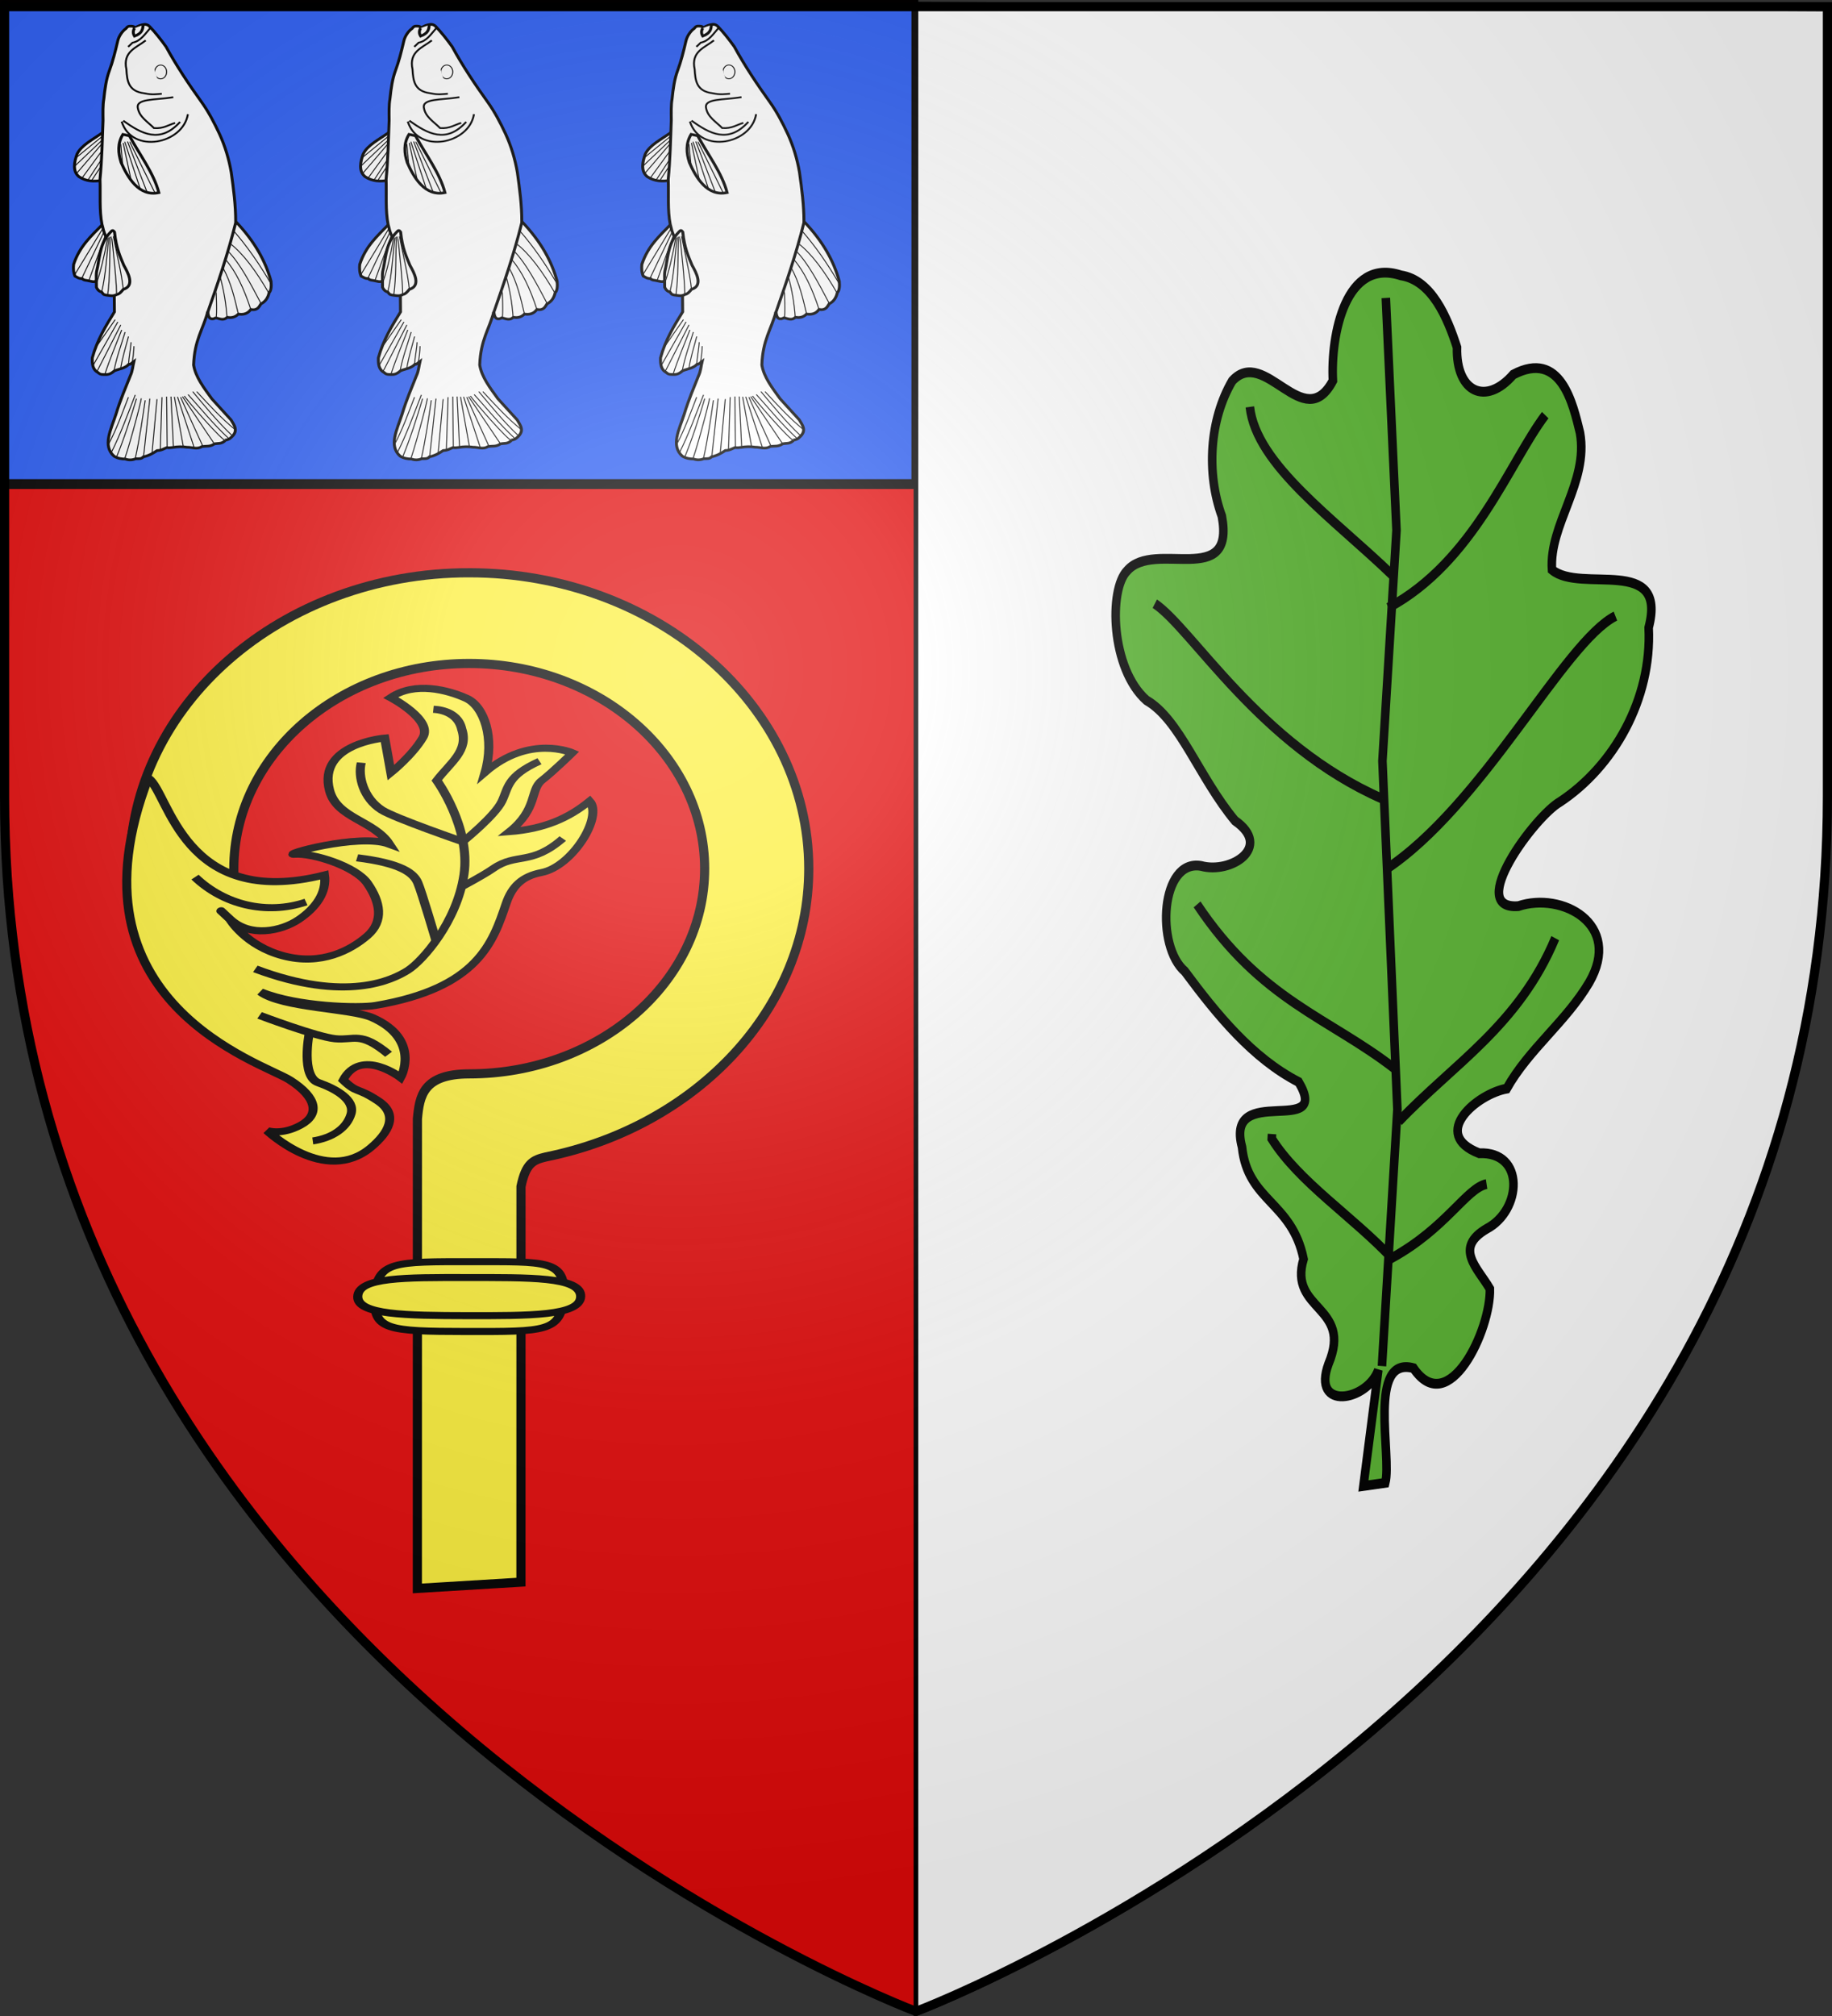 <?xml version="1.0" encoding="UTF-8" standalone="no"?>
<svg
   xmlns:dc="http://purl.org/dc/elements/1.1/"
   xmlns:cc="http://creativecommons.org/ns#"
   xmlns:rdf="http://www.w3.org/1999/02/22-rdf-syntax-ns#"
   xmlns:svg="http://www.w3.org/2000/svg"
   xmlns="http://www.w3.org/2000/svg"
   xmlns:xlink="http://www.w3.org/1999/xlink"
   xmlns:sodipodi="http://sodipodi.sourceforge.net/DTD/sodipodi-0.dtd"
   xmlns:inkscape="http://www.inkscape.org/namespaces/inkscape"
   height="660"
   width="600"
   version="1.0"
   id="svg2"
   sodipodi:version="0.32"
   inkscape:version="0.48.1 r9760"
   sodipodi:docname="Blason ville fr Vigoulet 31.svg"
   inkscape:export-filename="/Users/olivier/Desktop/Blason Rouge/Blason_Vide_3D.png"
   inkscape:export-xdpi="144"
   inkscape:export-ydpi="144"
   inkscape:output_extension="org.inkscape.output.svg.inkscape">
  <rect width="100%" height="100%" fill="#333333" stroke="none"/>
  <sodipodi:namedview
     inkscape:window-height="712"
     inkscape:window-width="1024"
     inkscape:pageshadow="2"
     inkscape:pageopacity="0.0"
     guidetolerance="10.0"
     gridtolerance="10.0"
     objecttolerance="10.0"
     borderopacity="1.0"
     bordercolor="#666666"
     pagecolor="#ffffff"
     id="base"
     showgrid="false"
     height="660px"
     inkscape:zoom="0.74802957"
     inkscape:cx="299.82567"
     inkscape:cy="330.20057"
     inkscape:window-x="145"
     inkscape:window-y="0"
     inkscape:current-layer="layer3"
     showguides="true"
     inkscape:guide-bbox="true"
     inkscape:window-maximized="0">
    <sodipodi:guide
       orientation="1,0"
       position="150,659.411"
       id="guide18395" />
  </sodipodi:namedview>
  <desc
     id="desc4">Flag of Canton of Valais (Wallis)</desc>
  <defs
     id="defs6">
    <linearGradient
       id="linearGradient2893">
      <stop
         style="stop-color:white;stop-opacity:0.314;"
         offset="0"
         id="stop2895" />
      <stop
         id="stop2897"
         offset="0.19"
         style="stop-color:white;stop-opacity:0.251;" />
      <stop
         style="stop-color:#6b6b6b;stop-opacity:0.125;"
         offset="0.6"
         id="stop2901" />
      <stop
         style="stop-color:black;stop-opacity:0.125;"
         offset="1"
         id="stop2899" />
    </linearGradient>
    <radialGradient
       inkscape:collect="always"
       xlink:href="#linearGradient2893"
       id="radialGradient3163"
       gradientUnits="userSpaceOnUse"
       gradientTransform="matrix(1.353,0,0,1.349,-77.629,-85.747)"
       cx="221.445"
       cy="226.331"
       fx="221.445"
       fy="226.331"
       r="300" />
  </defs>
  <g
     inkscape:groupmode="layer"
     id="layer3"
     inkscape:label="Fond écu"
     style="display:inline">
    <path
       id="path2855"
       style="fill:#e20909;fill-opacity:1;fill-rule:evenodd;stroke:#000000;stroke-width:1.5;stroke-linecap:butt;stroke-linejoin:miter;stroke-opacity:1;stroke-miterlimit:4;stroke-dasharray:none"
       d="M 300,658.5 C 300,383.106 300,330.702 300,0.589 L 1.5,2.176 L 1.5,260.728 C 1.5,546.18 300,658.5 300,658.5 z"
       sodipodi:nodetypes="ccccc" />
    <g
       transform="matrix(1.455,0,0,1.378,-185.073,-415.312)"
       id="g3371"
       inkscape:label="Calque 1" />
    <path
       id="path4935"
       style="fill:#ffffff;fill-opacity:1;fill-rule:evenodd;stroke:#000000;stroke-width:1.5;stroke-linecap:butt;stroke-linejoin:miter;stroke-miterlimit:4;stroke-dasharray:none;stroke-opacity:1;display:inline"
       d="M 300,659.25 C 300,383.856 300,331.452 300,1.339 L 598.5,2.926 L 598.5,261.478 C 598.5,546.93 300,659.25 300,659.25 z"
       sodipodi:nodetypes="ccccc" />
    <g
       id="layer1-7"
       inkscape:label="Calque 1"
       transform="matrix(0.5,0,0,1.073,0.002,-421.876)"
       style="fill:#2b5df2">
      <path
         id="rect2383"
         d="m 1.496,393.858 597.008,0 0,147.008 -597.008,0 0,-147.008 z"
         style="fill:#2b5df2;fill-opacity:1;fill-rule:nonzero;stroke:#020000;stroke-width:3;stroke-linecap:butt;stroke-miterlimit:4;stroke-opacity:1;stroke-dasharray:none"
         inkscape:connector-curvature="0" />
    </g>
    <g
       transform="matrix(1.757,0,0,2.007,-413.251,-735.432)"
       style="fill:#5ab532;display:inline"
       inkscape:label="Meubles"
       id="layer5">
      <path
         transform="translate(221.413,-9.886)"
         sodipodi:end="6.2831853"
         sodipodi:start="1.357941"
         sodipodi:ry="4.7872343"
         sodipodi:rx="0"
         sodipodi:cy="276.70212"
         sodipodi:cx="-95.744682"
         id="path13306"
         style="opacity:0.615;fill:#5ab532;fill-opacity:0.991;fill-rule:evenodd;stroke:#000000;stroke-width:2.5;stroke-linecap:round;stroke-linejoin:round;stroke-miterlimit:4;stroke-opacity:1;stroke-dasharray:none;stroke-dashoffset:0"
         sodipodi:type="arc" />
      <g
         transform="matrix(0.841,0.05,-0.05,0.841,-110.937,256.272)"
         id="g6540"
         style="fill:#5ab532">
        <path
           style="fill:#5ab532;fill-opacity:1;fill-rule:evenodd;stroke:#000000;stroke-width:1.896;stroke-linecap:butt;stroke-linejoin:miter;stroke-miterlimit:4;stroke-opacity:1;stroke-dasharray:none"
           d="m 730.46,140.971 c -12.439,-2.795 -14.853,12.412 -13.806,21.256 -5.795,11.033 -15.447,-5.96 -22.235,1.36 -4.576,7.796 -4.69,18.17 -0.729,26.288 3.827,13.902 -14.631,5.336 -20.279,11.766 -3.882,3.794 -2.551,19.147 5.746,24.806 7.578,3.268 12.455,14.158 20.932,22.106 8.695,4.618 -0.334,10.382 -6.966,9.182 -9.092,-0.855 -9.098,16.144 -2.394,20.585 7.653,8.011 15.911,15.875 26.423,19.9 7.983,10.482 -16.378,0.843 -11.768,13.297 1.891,10.446 11.647,9.913 14.885,20.846 -2.809,10.182 11.436,8.349 6.719,19.93 -3.335,9.393 9.049,6.707 11.065,0.525 l -1.962,22.625 4.801,-0.89 c 1.181,-5.244 -5.443,-24.365 4.905,-22.54 8.388,9.574 16.706,-8.525 15.962,-16.34 -2.963,-3.905 -8.458,-7.41 -1.358,-11.576 7.506,-4.028 7.639,-15.456 -2.559,-14.483 -11.229,-3.092 -1.056,-11.461 5.328,-12.847 4.455,-7.952 12.319,-13.69 17.008,-21.601 6.786,-11.726 -7.075,-17.223 -16.526,-13.826 -11.66,1.479 2.603,-17.569 7.993,-20.689 11.383,-7.516 19.181,-21.007 17.588,-34.844 3.381,-14.408 -15.315,-5.623 -22.013,-9.912 -1.215,-8.713 7.131,-17.367 4.607,-26.854 -1.873,-5.451 -5.148,-15.877 -15.408,-10.377 -5.703,6.497 -12.465,4.169 -12.734,-4.512 -2.47,-5.64 -6.336,-12.641 -13.223,-13.182 z"
           id="path3863"
           sodipodi:nodetypes="cccccccccccccccccccccccccccccc"
           inkscape:connector-curvature="0" />
        <path
           style="fill:#5ab532;stroke:#000000;stroke-width:1.896;stroke-linecap:butt;stroke-linejoin:miter;stroke-miterlimit:4;stroke-opacity:1;stroke-dasharray:none"
           d="m 738.817,352.026 0.457,-49.796 -7.31,-67.157 0.457,-44.771 -5.025,-44.771"
           id="path4752"
           inkscape:connector-curvature="0" />
        <path
           style="fill:none;stroke:#000000;stroke-width:1.896;stroke-linecap:butt;stroke-linejoin:miter;stroke-miterlimit:4;stroke-opacity:1;stroke-dasharray:none"
           d="m 759.832,315.478 c -4.371,1.021 -8.452,9.061 -20.101,15.533 -9.04,-7.469 -21.361,-13.464 -27.868,-21.472 l 0,0 0,-0.914"
           id="path5641"
           sodipodi:nodetypes="ccccc"
           inkscape:connector-curvature="0" />
        <path
           style="fill:#5ab532;stroke:#000000;stroke-width:1.896;stroke-linecap:butt;stroke-linejoin:miter;stroke-miterlimit:4;stroke-opacity:1;stroke-dasharray:none"
           d="m 739.731,304.514 c 11.373,-11.786 25.448,-20.195 32.436,-37.462"
           id="path5643"
           sodipodi:nodetypes="cc"
           inkscape:connector-curvature="0" />
        <path
           style="fill:#5ab532;stroke:#000000;stroke-width:1.896;stroke-linecap:butt;stroke-linejoin:miter;stroke-miterlimit:4;stroke-opacity:1;stroke-dasharray:none"
           d="m 738.361,294.463 c -15.228,-9.11 -30.457,-11.486 -45.685,-29.238"
           id="path5645"
           sodipodi:nodetypes="cc"
           inkscape:connector-curvature="0" />
        <path
           style="fill:#5ab532;stroke:#000000;stroke-width:1.896;stroke-linecap:butt;stroke-linejoin:miter;stroke-miterlimit:4;stroke-opacity:1;stroke-dasharray:none"
           d="m 733.792,256.088 c 20.962,-13.759 36.834,-46.312 47.969,-52.081"
           id="path5647"
           sodipodi:nodetypes="cc"
           inkscape:connector-curvature="0" />
        <path
           style="fill:#5ab532;stroke:#000000;stroke-width:1.896;stroke-linecap:butt;stroke-linejoin:miter;stroke-miterlimit:4;stroke-opacity:1;stroke-dasharray:none"
           d="m 732.422,242.383 c -27.793,-8.775 -44.004,-30.382 -52.538,-34.72"
           id="path5649"
           sodipodi:nodetypes="cc"
           inkscape:connector-curvature="0" />
        <path
           style="fill:#5ab532;stroke:#000000;stroke-width:1.896;stroke-linecap:butt;stroke-linejoin:miter;stroke-miterlimit:4;stroke-opacity:1;stroke-dasharray:none"
           d="m 731.508,205.378 c 18.331,-9.981 25.064,-29.614 32.436,-39.289"
           id="path5651"
           sodipodi:nodetypes="cc"
           inkscape:connector-curvature="0" />
        <path
           style="fill:#5ab532;stroke:#000000;stroke-width:1.896;stroke-linecap:butt;stroke-linejoin:miter;stroke-miterlimit:4;stroke-opacity:1;stroke-dasharray:none"
           d="M 731.965,198.982 C 718.646,188.999 700.656,179.484 698.615,168.373"
           id="path5653"
           sodipodi:nodetypes="cc"
           inkscape:connector-curvature="0" />
        <g
           id="g11227"
           transform="matrix(0.01,0.173,-0.215,0.013,514.025,98.95)"
           style="fill:#ffffff">
          <g
             style="fill:#ffffff;display:inline"
             inkscape:label="Fond écu"
             id="layer3-4">
            <g
               style="fill:#ffffff;fill-opacity:1;stroke:#000000;stroke-width:5.308;stroke-miterlimit:4;stroke-opacity:1;stroke-dasharray:none"
               transform="matrix(0.565,0,0,0.565,87.542,301.979)"
               id="g4996" />
            <g
               style="fill:#ffffff;fill-opacity:1;stroke:#000000;stroke-width:5.308;stroke-miterlimit:4;stroke-opacity:1;stroke-dasharray:none"
               transform="matrix(0.565,0,0,0.565,195.414,301.979)"
               id="g5002" />
          </g>
          <g
             style="fill:#ffffff;display:inline"
             inkscape:label="Meubles"
             id="layer4-8" />
          <g
             style="fill:#ffffff;display:inline"
             inkscape:label="Reflet final"
             id="layer2-5">
            <g
               id="g9214"
               style="fill:#ffffff">
              <path
                 style="fill:#ffffff;fill-rule:evenodd;stroke:#000000;stroke-width:3;stroke-linecap:butt;stroke-linejoin:miter;stroke-miterlimit:4;stroke-opacity:1;stroke-dasharray:none"
                 d="m 156.383,342.128 c 7.514,9.554 13.769,21.568 23.898,26.011 8.12,2.67 18.969,5.032 25.251,-2.075 5.518,-7.766 5.488,-15.532 4.149,-23.298"
                 id="path8591"
                 sodipodi:nodetypes="cccc"
                 inkscape:connector-curvature="0" />
              <path
                 style="fill:#ffffff;fill-rule:evenodd;stroke:#000000;stroke-width:3;stroke-linecap:butt;stroke-linejoin:miter;stroke-miterlimit:4;stroke-opacity:1;stroke-dasharray:none"
                 d="m 259.309,342.287 c 12.525,11.075 23.617,23.02 44.202,29.202 4.362,0.395 8.723,0.263 13.085,-1.436 1.162,-2.211 2.927,-3.94 2.701,-7.262 2.423,-2.038 1.76,-4.59 2.565,-6.897 0.613,-3.29 1.586,-4.668 0.479,-7.384 l -44.064,-17.882"
                 id="path8501"
                 sodipodi:nodetypes="ccccccc"
                 inkscape:connector-curvature="0" />
              <path
                 style="fill:#ffffff;fill-rule:evenodd;stroke:#000000;stroke-width:3;stroke-linecap:butt;stroke-linejoin:miter;stroke-miterlimit:4;stroke-opacity:1;stroke-dasharray:none"
                 d="m 37.01,294.411 c 7.823,-6.826 15.647,-12.472 23.47,-17.602 21.496,-10.797 42.312,-23.645 61.55,-36.356 11.264,-7.442 23.493,-13.284 35.948,-18.644 13.726,-5.8 28.276,-9.798 43.085,-12.127 18.187,-2.348 36.367,-4.601 54.734,-4.628 22.287,-19.591 44.574,-30.823 66.862,-36.383 6.019,-0.527 10.518,-0.042 12.71,1.982 6.155,1.251 10.177,4.161 12.503,8.391 3.595,2.064 7.573,3.776 6.223,10.372 5.153,3.516 5.876,7.981 5.106,12.766 4.053,3.83 4.249,7.66 3.67,11.489 3.84,3.883 1.447,7.766 0.479,11.649 2.489,4.272 1.578,7.798 -6.862,8.298 19.89,4.794 31.221,13.583 59.517,14.454 13.464,-1.974 25.596,-10.609 37.824,-18.763 l 23.617,-19.787 c 6.128,-3.309 12.11,-7.923 19.468,-0.16 1.949,1.68 2.781,3.64 3.032,5.745 4.849,3.883 3.254,7.766 4.309,11.649 3.333,4.202 2.201,8.404 2.872,12.606 3.606,5.16 0.629,10.319 0.798,15.479 -0.861,4.787 -0.68,9.574 0.16,14.362 0.216,2.074 0.735,4.149 0.16,6.223 1.252,3.172 3.244,5.356 3.351,10.053 3.246,4.372 5.894,8.983 7.021,14.202 2.467,1.718 2.048,4.88 2.074,7.819 1.596,3.511 1.702,7.021 0.319,10.532 -0.006,3.883 -0.647,7.766 -3.191,11.649 -11.647,12.141 -29.706,3.212 -46.578,-1.815 -17.7,-4.927 -29.427,-9.854 -43.262,-14.781 -5.372,-2.311 -10.745,-2.495 -16.117,-3.67 1.309,1.702 3.797,3.404 3.191,5.106 4.831,4.266 5.167,9.816 7.34,14.84 2.51,2.816 4.424,5.213 4.185,9.432 -0.138,2.44 0.512,4.947 -2.27,7.483 -3.338,5.714 -9.751,6.048 -16.436,5.904 -20.107,-5.072 -35.69,-13.845 -51.223,-22.66 l -18.191,0.16 -65.426,8.298 c -6.867,3.308 -8.302,2.775 -14.362,4.468 -15.633,2.829 -33.341,1.509 -50.106,2.074 -22.031,-1.925 -43.833,-2.312 -65.904,-3.032 -8.504,0.088 -17.229,0.342 -24.096,-0.798 -11.352,-1.092 -21.921,-2.361 -31.652,-5.678 -9.891,-3.371 -21.522,-6.081 -33.135,-8.524 -5.175,-1.1 -10.817,-4.574 -13.68,-8.348 -2.506,-1.684 -2.878,-2.677 -2.751,-5.507 0.118,-1.909 0.467,-3.549 2.229,-3.539 -2.578,-3.298 -3.691,-6.596 -4.149,-9.894 -0.256,-1.859 0.581,-3.353 1.585,-4.791 z"
                 id="path8485"
                 sodipodi:nodetypes="ccscccccccccccccccccccccccccccccccscccccccccscccccc"
                 inkscape:connector-curvature="0" />
              <path
                 sodipodi:type="arc"
                 style="fill:#ffffff;stroke:#000000;stroke-width:0.55;stroke-miterlimit:4;stroke-dasharray:none"
                 id="path8487"
                 sodipodi:cx="23.218084"
                 sodipodi:cy="279.65427"
                 sodipodi:rx="4.388298"
                 sodipodi:ry="3.2712767"
                 d="m 27.606,279.654 c 0,1.807 -1.965,3.271 -4.388,3.271 -2.424,0 -4.388,-1.465 -4.388,-3.271 0,-1.807 1.965,-3.271 4.388,-3.271 2.424,0 4.388,1.465 4.388,3.271 z"
                 transform="matrix(1.761,0,0,1.878,47.67,-242.829)" />
              <path
                 style="fill:#ffffff;stroke:#000000;stroke-width:3;stroke-linecap:butt;stroke-linejoin:miter;stroke-miterlimit:4;stroke-opacity:1;stroke-dasharray:none"
                 d="m 36.064,300.479 c 4.75,0.219 9.369,1.029 12.447,8.777 -2.979,1.702 -5.957,1.702 -8.936,0"
                 id="path8491"
                 sodipodi:nodetypes="ccc"
                 inkscape:connector-curvature="0" />
              <path
                 style="fill:#ffffff;stroke:#000000;stroke-width:2;stroke-linecap:butt;stroke-linejoin:miter;stroke-miterlimit:4;stroke-opacity:1;stroke-dasharray:none"
                 d="m 39.096,292.819 c 6.655,5.457 14.886,9.863 16.755,18.511 l 4.628,4.468"
                 id="path8493"
                 sodipodi:nodetypes="ccc"
                 inkscape:connector-curvature="0" />
              <path
                 style="fill:#ffffff;stroke:#000000;stroke-width:2;stroke-linecap:butt;stroke-linejoin:miter;stroke-miterlimit:4;stroke-opacity:1;stroke-dasharray:none"
                 d="m 53.298,297.766 c 8.247,9.486 12.232,23.804 32.394,19.787 12.255,-0.725 24.375,-1.663 26.649,-18.191 2.089,-8.566 0.929,-12.799 0.638,-18.191"
                 id="path8495"
                 sodipodi:nodetypes="cccc"
                 inkscape:connector-curvature="0" />
              <path
                 style="fill:#ffffff;stroke:#000000;stroke-width:2;stroke-linecap:butt;stroke-linejoin:miter;stroke-miterlimit:4;stroke-opacity:1;stroke-dasharray:none"
                 d="m 135.798,254.362 c 33.301,4.733 44.968,57.209 8.138,67.979"
                 id="path8497"
                 sodipodi:nodetypes="cc"
                 inkscape:connector-curvature="0" />
              <path
                 style="fill:#ffffff;stroke:#000000;stroke-width:3;stroke-linecap:butt;stroke-linejoin:miter;stroke-miterlimit:4;stroke-opacity:1;stroke-dasharray:none"
                 d="m 159.894,314.362 c 21.104,-10.568 41.65,-25.045 63.511,-30.319 4.878,20.602 -17.511,32.302 -33.67,38.777 -10.764,3.192 -21.488,3.866 -31.436,-1.755 l 1.596,-6.702 z"
                 id="path8499"
                 sodipodi:nodetypes="ccccc"
                 inkscape:connector-curvature="0" />
              <path
                 style="fill:#ffffff;stroke:#000000;stroke-width:1px;stroke-linecap:butt;stroke-linejoin:miter;stroke-opacity:1"
                 d="m 379.149,318.511 c 14.461,3.962 28.308,8.784 43.723,11.41"
                 id="path8505"
                 sodipodi:nodetypes="cc"
                 inkscape:connector-curvature="0" />
              <path
                 style="fill:#ffffff;stroke:#000000;stroke-width:1px;stroke-linecap:butt;stroke-linejoin:miter;stroke-opacity:1"
                 d="m 376.755,322.021 c 16.531,5.863 32.573,12.215 49.867,17.314"
                 id="path8507"
                 sodipodi:nodetypes="cc"
                 inkscape:connector-curvature="0" />
              <path
                 style="fill:#ffffff;stroke:#000000;stroke-width:1px;stroke-linecap:butt;stroke-linejoin:miter;stroke-opacity:1"
                 d="m 371.17,322.979 52.261,24.495"
                 id="path8509"
                 sodipodi:nodetypes="cc"
                 inkscape:connector-curvature="0" />
              <path
                 style="fill:#ffffff;stroke:#000000;stroke-width:1px;stroke-linecap:butt;stroke-linejoin:miter;stroke-opacity:1"
                 d="m 367.819,326.011 49.069,25.612"
                 id="path8511"
                 sodipodi:nodetypes="cc"
                 inkscape:connector-curvature="0" />
              <path
                 style="fill:#ffffff;stroke:#000000;stroke-width:1px;stroke-linecap:butt;stroke-linejoin:miter;stroke-opacity:1"
                 d="m 384.096,315 c 11.853,2.942 23.331,6.196 36.383,8.138"
                 id="path8513"
                 sodipodi:nodetypes="cc"
                 inkscape:connector-curvature="0" />
              <path
                 style="fill:#ffffff;stroke:#000000;stroke-width:1px;stroke-linecap:butt;stroke-linejoin:miter;stroke-opacity:1"
                 d="m 390.479,312.447 c 7.66,0.276 16.915,2.306 24.574,2.394"
                 id="path8515"
                 sodipodi:nodetypes="cc"
                 inkscape:connector-curvature="0" />
              <path
                 style="fill:#ffffff;stroke:#000000;stroke-width:1px;stroke-linecap:butt;stroke-linejoin:miter;stroke-opacity:1"
                 d="m 394.947,309.415 c 5.509,0.108 13.762,0.856 18.511,1.915"
                 id="path8517"
                 sodipodi:nodetypes="cc"
                 inkscape:connector-curvature="0" />
              <path
                 style="fill:#ffffff;stroke:#000000;stroke-width:1px;stroke-linecap:butt;stroke-linejoin:miter;stroke-opacity:1"
                 d="m 365.266,328.723 31.117,19.867"
                 id="path8519"
                 sodipodi:nodetypes="cc"
                 inkscape:connector-curvature="0" />
              <path
                 style="fill:#ffffff;stroke:#000000;stroke-width:1px;stroke-linecap:butt;stroke-linejoin:miter;stroke-opacity:1"
                 d="m 262.901,341.291 52.071,29.054"
                 id="path8521"
                 sodipodi:nodetypes="cc"
                 inkscape:connector-curvature="0" />
              <path
                 style="fill:#ffffff;stroke:#000000;stroke-width:1px;stroke-linecap:butt;stroke-linejoin:miter;stroke-opacity:1"
                 d="m 267.089,340.297 52.239,22.922"
                 id="path8523"
                 sodipodi:nodetypes="cc"
                 inkscape:connector-curvature="0" />
              <path
                 style="fill:#ffffff;stroke:#000000;stroke-width:1px;stroke-linecap:butt;stroke-linejoin:miter;stroke-opacity:1"
                 d="m 270.608,338.917 51.067,16.934"
                 id="path8525"
                 sodipodi:nodetypes="cc"
                 inkscape:connector-curvature="0" />
              <path
                 style="fill:#ffffff;stroke:#000000;stroke-width:1px;stroke-linecap:butt;stroke-linejoin:miter;stroke-opacity:1"
                 d="m 451.915,261.383 c 1.277,-0.319 55.045,-22.959 55.045,-22.959"
                 id="path8527"
                 sodipodi:nodetypes="cc"
                 inkscape:connector-curvature="0" />
              <path
                 style="fill:#ffffff;stroke:#000000;stroke-width:1px;stroke-linecap:butt;stroke-linejoin:miter;stroke-opacity:1"
                 d="m 450.638,257.553 c 2.293,-0.769 52.846,-40.758 49.468,-42.447"
                 id="path8529"
                 sodipodi:nodetypes="cc"
                 inkscape:connector-curvature="0" />
              <path
                 style="fill:#ffffff;stroke:#000000;stroke-width:1px;stroke-linecap:butt;stroke-linejoin:miter;stroke-opacity:1"
                 d="m 451.277,259.468 52.998,-32.892"
                 id="path8531"
                 sodipodi:nodetypes="cc"
                 inkscape:connector-curvature="0" />
              <path
                 style="fill:#ffffff;stroke:#000000;stroke-width:1px;stroke-linecap:butt;stroke-linejoin:miter;stroke-opacity:1"
                 d="m 445.851,248.936 c 16.569,-12.817 33.187,-25.151 49.468,-40.851"
                 id="path8533"
                 sodipodi:nodetypes="cc"
                 inkscape:connector-curvature="0" />
              <path
                 style="fill:#ffffff;stroke:#000000;stroke-width:1px;stroke-linecap:butt;stroke-linejoin:miter;stroke-opacity:1"
                 d="m 449.043,253.723 c 16.42,-13.765 32.246,-25.154 49.468,-42.128"
                 id="path8535"
                 sodipodi:nodetypes="cc"
                 inkscape:connector-curvature="0" />
              <path
                 style="fill:#ffffff;stroke:#000000;stroke-width:1px;stroke-linecap:butt;stroke-linejoin:miter;stroke-opacity:1"
                 d="m 445.851,244.787 c 14.579,-12.48 29.293,-24.655 42.711,-39.745"
                 id="path8537"
                 sodipodi:nodetypes="cc"
                 inkscape:connector-curvature="0" />
              <path
                 style="fill:#ffffff;stroke:#000000;stroke-width:1px;stroke-linecap:butt;stroke-linejoin:miter;stroke-opacity:1"
                 d="m 451.596,264.574 56.863,-17.234"
                 id="path8539"
                 sodipodi:nodetypes="cc"
                 inkscape:connector-curvature="0" />
              <path
                 style="fill:#ffffff;stroke:#000000;stroke-width:1px;stroke-linecap:butt;stroke-linejoin:miter;stroke-opacity:1"
                 d="m 451.596,267.766 55.851,-9.255"
                 id="path8541"
                 inkscape:connector-curvature="0" />
              <path
                 style="fill:#ffffff;stroke:#000000;stroke-width:1px;stroke-linecap:butt;stroke-linejoin:miter;stroke-opacity:1"
                 d="m 451.277,271.277 56.17,-2.553"
                 id="path8543"
                 inkscape:connector-curvature="0" />
              <path
                 style="fill:#ffffff;stroke:#000000;stroke-width:1px;stroke-linecap:butt;stroke-linejoin:miter;stroke-opacity:1"
                 d="m 451.277,275.745 57.128,-0.638"
                 id="path8545"
                 inkscape:connector-curvature="0" />
              <path
                 style="fill:#ffffff;stroke:#000000;stroke-width:1px;stroke-linecap:butt;stroke-linejoin:miter;stroke-opacity:1"
                 d="m 451.915,280.532 59.004,1.689"
                 id="path8547"
                 sodipodi:nodetypes="cc"
                 inkscape:connector-curvature="0" />
              <path
                 style="fill:#ffffff;stroke:#000000;stroke-width:1px;stroke-linecap:butt;stroke-linejoin:miter;stroke-opacity:1"
                 d="m 454.149,285.638 60.809,5.052"
                 id="path8549"
                 sodipodi:nodetypes="cc"
                 inkscape:connector-curvature="0" />
              <path
                 style="fill:#ffffff;stroke:#000000;stroke-width:1px;stroke-linecap:butt;stroke-linejoin:miter;stroke-opacity:1"
                 d="m 453.511,292.979 64.807,6.367"
                 id="path8551"
                 sodipodi:nodetypes="cc"
                 inkscape:connector-curvature="0" />
              <path
                 style="fill:#ffffff;stroke:#000000;stroke-width:1px;stroke-linecap:butt;stroke-linejoin:miter;stroke-opacity:1"
                 d="m 455.426,297.766 c 21.746,2.89 43.492,5.798 65.239,10.158"
                 id="path8553"
                 sodipodi:nodetypes="cc"
                 inkscape:connector-curvature="0" />
              <path
                 style="fill:#ffffff;stroke:#000000;stroke-width:1px;stroke-linecap:butt;stroke-linejoin:miter;stroke-opacity:1"
                 d="m 453.191,301.915 c 1.709,-0.795 68.162,15.948 67.979,17.234"
                 id="path8555"
                 sodipodi:nodetypes="cc"
                 inkscape:connector-curvature="0" />
              <path
                 style="fill:#ffffff;stroke:#000000;stroke-width:1px;stroke-linecap:butt;stroke-linejoin:miter;stroke-opacity:1"
                 d="m 453.511,306.702 c 22.241,6.123 43.65,12.315 65.593,20.519"
                 id="path8557"
                 sodipodi:nodetypes="cc"
                 inkscape:connector-curvature="0" />
              <path
                 style="fill:#ffffff;stroke:#000000;stroke-width:1px;stroke-linecap:butt;stroke-linejoin:miter;stroke-opacity:1"
                 d="m 449.362,307.979 c 21.966,7.851 44.489,15.304 64.468,24.574"
                 id="path8559"
                 sodipodi:nodetypes="cc"
                 inkscape:connector-curvature="0" />
              <path
                 style="fill:#ffffff;stroke:#000000;stroke-width:1px;stroke-linecap:butt;stroke-linejoin:miter;stroke-opacity:1"
                 d="m 451.915,315 c 17.743,6.365 35.763,12.086 52.66,20.426"
                 id="path8561"
                 sodipodi:nodetypes="cc"
                 inkscape:connector-curvature="0" />
              <path
                 style="fill:#ffffff;stroke:#000000;stroke-width:3;stroke-linecap:butt;stroke-linejoin:miter;stroke-miterlimit:4;stroke-opacity:1;stroke-dasharray:none"
                 d="m 256.277,204.894 c 36.257,8.163 69.249,18.701 102.279,29.21"
                 id="path8563"
                 sodipodi:nodetypes="cc"
                 inkscape:connector-curvature="0" />
              <path
                 style="fill:#ffffff;stroke:#000000;stroke-width:1px;stroke-linecap:butt;stroke-linejoin:miter;stroke-opacity:1"
                 d="m 266.038,207.279 c 17.488,-14.095 37.477,-26.76 59.175,-38.449"
                 id="path8565"
                 sodipodi:nodetypes="cc"
                 inkscape:connector-curvature="0" />
              <path
                 style="fill:#ffffff;stroke:#000000;stroke-width:1px;stroke-linecap:butt;stroke-linejoin:miter;stroke-opacity:1"
                 d="M 280.213,210.957 C 291.66,197.267 311.222,183.946 335.893,170.858"
                 id="path8567"
                 sodipodi:nodetypes="cc"
                 inkscape:connector-curvature="0" />
              <path
                 style="fill:#ffffff;stroke:#000000;stroke-width:1px;stroke-linecap:butt;stroke-linejoin:miter;stroke-opacity:1"
                 d="m 289.075,212.74 c 13.683,-12.173 35.493,-22.741 58.762,-34.015"
                 id="path8569"
                 sodipodi:nodetypes="cc"
                 inkscape:connector-curvature="0" />
              <path
                 style="fill:#ffffff;stroke:#000000;stroke-width:1px;stroke-linecap:butt;stroke-linejoin:miter;stroke-opacity:1"
                 d="m 354.294,189.331 c -23.9,7.151 -42.95,15.595 -56.019,26.056"
                 id="path8571"
                 sodipodi:nodetypes="cc"
                 inkscape:connector-curvature="0" />
              <path
                 style="fill:#ffffff;stroke:#000000;stroke-width:1px;stroke-linecap:butt;stroke-linejoin:miter;stroke-opacity:1"
                 d="m 307.569,217.995 c 17.072,-8.408 32.746,-11.66 51.923,-15.859"
                 id="path8573"
                 sodipodi:nodetypes="cc"
                 inkscape:connector-curvature="0" />
              <path
                 style="fill:#ffffff;stroke:#000000;stroke-width:1px;stroke-linecap:butt;stroke-linejoin:miter;stroke-opacity:1"
                 d="m 363.191,213.83 c -16.867,1.108 -30.684,3.395 -46.048,7.208"
                 id="path8575"
                 sodipodi:nodetypes="cc"
                 inkscape:connector-curvature="0" />
              <path
                 style="fill:#ffffff;stroke:#000000;stroke-width:1px;stroke-linecap:butt;stroke-linejoin:miter;stroke-opacity:1"
                 d="m 363.211,225.171 c -1.144,-1.356 -32.428,-0.178 -32.531,0.129"
                 id="path8577"
                 sodipodi:nodetypes="cc"
                 inkscape:connector-curvature="0" />
              <path
                 sodipodi:nodetypes="cc"
                 id="path8579"
                 d="m 144.415,262.34 c 24.678,20.539 13.213,39.539 -1.436,58.404"
                 style="fill:#ffffff;stroke:#000000;stroke-width:2;stroke-linecap:butt;stroke-linejoin:miter;stroke-miterlimit:4;stroke-opacity:1;stroke-dasharray:none"
                 inkscape:connector-curvature="0" />
              <path
                 style="fill:#ffffff;stroke:#000000;stroke-width:1px;stroke-linecap:butt;stroke-linejoin:miter;stroke-opacity:1"
                 d="m 166.596,314.043 c 1.277,-0.638 56.809,-25.851 56.809,-25.851"
                 id="path8581"
                 inkscape:connector-curvature="0" />
              <path
                 style="fill:#ffffff;stroke:#000000;stroke-width:1px;stroke-linecap:butt;stroke-linejoin:miter;stroke-opacity:1"
                 d="m 166.277,316.277 57.447,-20.426"
                 id="path8583"
                 inkscape:connector-curvature="0" />
              <path
                 style="fill:#ffffff;stroke:#000000;stroke-width:1px;stroke-linecap:butt;stroke-linejoin:miter;stroke-opacity:1"
                 d="m 166.596,319.149 53.617,-16.277"
                 id="path8585"
                 inkscape:connector-curvature="0" />
              <path
                 style="fill:#ffffff;stroke:#000000;stroke-width:1px;stroke-linecap:butt;stroke-linejoin:miter;stroke-opacity:1"
                 d="M 167.872,320.745 210,312.447"
                 id="path8587"
                 inkscape:connector-curvature="0" />
              <path
                 style="fill:#ffffff;stroke:#000000;stroke-width:1px;stroke-linecap:butt;stroke-linejoin:miter;stroke-opacity:1"
                 d="m 169.149,323.298 24.894,-2.234"
                 id="path8589"
                 inkscape:connector-curvature="0" />
              <path
                 style="fill:#ffffff;stroke:#000000;stroke-width:1px;stroke-linecap:butt;stroke-linejoin:miter;stroke-opacity:1"
                 d="m 160.115,341.915 24.373,27.419"
                 id="path8593"
                 sodipodi:nodetypes="cc"
                 inkscape:connector-curvature="0" />
              <path
                 style="fill:#ffffff;stroke:#000000;stroke-width:1px;stroke-linecap:butt;stroke-linejoin:miter;stroke-opacity:1"
                 d="m 168.239,342.253 c 3.159,2.257 33.851,26.517 33.851,26.517"
                 id="path8595"
                 sodipodi:nodetypes="cc"
                 inkscape:connector-curvature="0" />
              <path
                 style="fill:#ffffff;stroke:#000000;stroke-width:1px;stroke-linecap:butt;stroke-linejoin:miter;stroke-opacity:1"
                 d="m 164.289,342.028 29.563,28.66"
                 id="path8597"
                 sodipodi:nodetypes="cc"
                 inkscape:connector-curvature="0" />
              <path
                 style="fill:#ffffff;stroke:#000000;stroke-width:1px;stroke-linecap:butt;stroke-linejoin:miter;stroke-opacity:1"
                 d="m 176.363,342.479 c 0.79,0.564 31.03,20.762 31.03,20.762"
                 id="path8599"
                 sodipodi:nodetypes="cc"
                 inkscape:connector-curvature="0" />
              <path
                 style="fill:#ffffff;stroke:#000000;stroke-width:1px;stroke-linecap:butt;stroke-linejoin:miter;stroke-opacity:1"
                 d="m 186.405,343.156 c 0.79,0.451 22.906,13.766 22.906,13.766"
                 id="path8601"
                 inkscape:connector-curvature="0" />
              <path
                 style="fill:#ffffff;stroke:#000000;stroke-width:1px;stroke-linecap:butt;stroke-linejoin:miter;stroke-opacity:1"
                 d="m 193.401,343.269 16.587,9.93"
                 id="path8603"
                 sodipodi:nodetypes="cc"
                 inkscape:connector-curvature="0" />
              <path
                 style="fill:#ffffff;stroke:#000000;stroke-width:2;stroke-linecap:butt;stroke-linejoin:miter;stroke-miterlimit:4;stroke-opacity:1;stroke-dasharray:none"
                 d="m 116.809,269.362 c 3.316,18.885 1.268,38.621 12.128,36.383 10.043,-1.638 15.408,-10.292 22.34,-16.596 0.831,-9.98 -3.546,-14.752 -5.745,-21.702"
                 id="path8615"
                 sodipodi:nodetypes="cccc"
                 inkscape:connector-curvature="0" />
              <g
                 id="g9206"
                 style="fill:#ffffff">
                <path
                   sodipodi:nodetypes="ccccccccccc"
                   id="path8503"
                   d="m 267.777,333.886 c 11.414,10.021 24.751,10.547 38.627,12.984 3.366,0.766 6.118,1.316 9.391,1.293 l 13.247,-0.131 c 3.354,-1.324 4.875,-3.358 5.422,-5.422 3.751,-2.438 2.627,-2.777 3.354,-4.472 0.409,-3.608 1.769,-7.121 -0.638,-11.011 -0.515,-2.807 -3.136,-4.711 -5.702,-6.639 -3.973,-12.448 -19.002,-4.642 -26.888,-0.567 -9.954,3.788 -18.919,7.816 -37.144,9.6 -2.844,1.949 -1.873,2.364 0.33,4.364 z"
                   style="fill:#ffffff;fill-rule:evenodd;stroke:#000000;stroke-width:3;stroke-linecap:butt;stroke-linejoin:miter;stroke-miterlimit:4;stroke-opacity:1;stroke-dasharray:none"
                   inkscape:connector-curvature="0" />
                <path
                   sodipodi:nodetypes="cc"
                   id="path8605"
                   d="m 331.4,320.476 c -17.985,1.661 -39.387,6.739 -59.239,10.268"
                   style="fill:#ffffff;stroke:#000000;stroke-width:1px;stroke-linecap:butt;stroke-linejoin:miter;stroke-opacity:1"
                   inkscape:connector-curvature="0" />
                <path
                   sodipodi:nodetypes="cc"
                   id="path8607"
                   d="m 337.38,327.697 c -0.228,-1.787 -65.164,4.52 -65.219,4.965"
                   style="fill:#ffffff;stroke:#000000;stroke-width:1px;stroke-linecap:butt;stroke-linejoin:miter;stroke-opacity:1"
                   inkscape:connector-curvature="0" />
                <path
                   sodipodi:nodetypes="cc"
                   id="path8609"
                   d="m 337.944,336.499 c -20.798,-2.645 -43.579,-1.82 -65.445,-2.595"
                   style="fill:#ffffff;stroke:#000000;stroke-width:1px;stroke-linecap:butt;stroke-linejoin:miter;stroke-opacity:1"
                   inkscape:connector-curvature="0" />
                <path
                   sodipodi:nodetypes="cc"
                   id="path8611"
                   d="m 334.221,342.592 c -19.532,-4.261 -40.593,-4.955 -60.932,-7.334"
                   style="fill:#ffffff;stroke:#000000;stroke-width:1px;stroke-linecap:butt;stroke-linejoin:miter;stroke-opacity:1"
                   inkscape:connector-curvature="0" />
                <path
                   sodipodi:nodetypes="cc"
                   id="path8613"
                   d="m 324.885,348.082 c -12.631,-4.194 -30.744,-8.174 -51.145,-11.471"
                   style="fill:#ffffff;stroke:#000000;stroke-width:1px;stroke-linecap:butt;stroke-linejoin:miter;stroke-opacity:1"
                   inkscape:connector-curvature="0" />
              </g>
            </g>
          </g>
          <g
             style="fill:#ffffff;display:inline"
             inkscape:label="Contour final"
             id="layer1-5" />
        </g>
        <use
           x="0"
           y="0"
           xlink:href="#g11227"
           id="use11302"
           transform="translate(63.191,-3.763)"
           width="600"
           height="660" />
        <use
           x="0"
           y="0"
           xlink:href="#use11302"
           id="use11304"
           transform="translate(62.314,-3.711)"
           width="600"
           height="660" />
        <g
           id="g15403"
           transform="matrix(0.674,-0.04,0.035,0.59,290.872,162.472)">
          <g
             style="display:inline"
             id="layer3-1"
             transform="translate(639.815,-126.161)" />
          <g
             style="display:inline"
             id="layer1-3"
             transform="translate(639.815,-126.161)" />
          <g
             style="display:inline"
             id="layer4-9"
             transform="translate(696.244,-202.801)">
            <g
               id="g5818"
               transform="translate(873,-55.32)" />
            <g
               id="g5820"
               transform="translate(873,-55.32)" />
            <g
               id="g5822"
               transform="translate(873,-55.32)" />
          </g>
          <g
             style="display:inline"
             id="layer5-7"
             transform="translate(696.244,-202.801)">
            <g
               style="display:inline"
               id="g5438"
               transform="translate(-582.739,640.167)" />
            <g
               style="display:inline"
               id="g5440"
               transform="translate(-526.311,563.527)" />
            <g
               id="g5559"
               transform="translate(-526.311,563.527)" />
            <g
               style="display:inline"
               id="g5561"
               transform="translate(-526.311,563.527)" />
          </g>
          <g
             style="display:inline"
             id="layer6"
             transform="translate(696.244,-202.801)" />
          <path
             style="fill:#fcef3c;fill-opacity:1;fill-rule:nonzero;stroke:#000000;stroke-width:3;stroke-miterlimit:4;stroke-opacity:1;stroke-dasharray:none"
             id="rect17044"
             d="m 346.489,105.208 c -61.419,0 -111.218,43.446 -111.218,96.937 0,1.106 0.046,2.188 0.088,3.285 l 34.12,0 c -0.061,-1.095 -0.088,-2.177 -0.088,-3.285 0,-37.101 34.499,-67.222 77.098,-67.222 42.6,0 77.186,30.121 77.186,67.222 -10e-6,37.1 -34.586,67.222 -77.186,67.222 -15.111,0.042 -16.244,7.277 -16.928,14.743 l 0,153.816 33.944,-2.062 0,-129.595 c 1.595,-7.707 4.036,-8.721 8.19,-9.705 49.297,-9.961 86.1,-48.478 86.1,-94.417 0,-53.491 -49.886,-96.937 -111.305,-96.937 z"
             inkscape:connector-curvature="0"
             sodipodi:nodetypes="ssccsssccccccss" />
          <g
             style="fill:#fcef3c;fill-opacity:1;stroke-width:0.567;stroke-miterlimit:4;stroke-dasharray:none"
             id="g18799"
             transform="matrix(5.255,0.007,-0.383,4.061,759.51,102.259)">
            <path
               style="fill:#fcef3c;fill-opacity:1;fill-rule:nonzero;stroke:#000000;stroke-width:0.567;stroke-miterlimit:4;stroke-opacity:1;stroke-dasharray:none"
               id="path17922"
               d="m -68.385,59.244 c 0.064,2.851 -0.92,2.815 -5.883,2.815 -4.879,0 -5.81,-0.108 -5.883,-2.815 -0.077,-2.856 1.011,-2.815 5.883,-2.815 4.601,0 5.815,-0.185 5.883,2.815 z"
               inkscape:connector-curvature="0" />
            <path
               style="fill:#fcef3c;fill-opacity:1;fill-rule:nonzero;stroke:#000000;stroke-width:0.567;stroke-miterlimit:4;stroke-opacity:1;stroke-dasharray:none"
               id="path17919"
               d="m -67.318,59.243 c 0.059,1.556 -3.13,1.537 -6.966,1.538 -3.836,8.96e-4 -6.863,-0.057 -6.933,-1.535 -0.074,-1.559 2.842,-1.537 6.678,-1.538 3.836,-8.96e-4 7.158,-0.103 7.221,1.534 z"
               inkscape:connector-curvature="0" />
          </g>
          <g
             style="fill:#fcef3c;fill-opacity:1;stroke-width:0.601;stroke-miterlimit:4;stroke-dasharray:none"
             id="g17018"
             transform="matrix(4.942,-0.328,-0.019,3.843,721.232,82.737)">
            <path
               style="fill:#fcef3c;fill-opacity:1;fill-rule:evenodd;stroke:#000000;stroke-width:0.601;stroke-linecap:butt;stroke-linejoin:miter;stroke-miterlimit:4;stroke-opacity:1;stroke-dasharray:none"
               id="path11679"
               d="m -87.564,41.611 c 1.836,1.65 2.021,3.131 0.741,3.918 -1.28,0.787 -2.221,0.278 -2.221,0.278 0,0 3.874,5.041 6.895,2.02 1.126,-1.126 1.872,-2.608 0.453,-3.935 -1.419,-1.326 -1.345,-0.691 -2.32,-1.973 1.146,-2.713 3.818,0.116 3.818,0.116 0,0 1.364,-3.131 -1.902,-5.269 -1.378,-0.902 -5.955,-1.312 -7.423,-2.827 2.413,1.463 6.49,1.952 7.61,1.804 6.842,-0.901 7.788,-4.75 8.652,-7.975 0.389,-1.451 1.074,-2.219 2.329,-2.422 2.039,-0.33 4.085,-4.425 3.159,-5.813 -1.377,1.319 -2.957,2.116 -5.304,2.146 1.895,-1.775 1.348,-3.456 2.135,-4.181 0.787,-0.725 2.014,-2.178 2.014,-2.178 0,0 -2.821,-1.862 -5.783,1.166 0.648,-2.838 -0.075,-5.637 -1.266,-6.425 -1.203,-0.796 -3.394,-1.753 -5.015,-0.496 0,0 2.84,2.147 2.146,3.612 -0.694,1.465 -2.106,2.811 -2.106,2.811 l -0.424,-2.996 c 0,0 -4.472,0.096 -3.64,4.155 0.499,2.434 2.934,2.786 3.981,4.908 -2.021,-1.126 -7.365,0.352 -6.239,0.337 1.126,-0.016 3.989,1.33 4.803,2.893 0.867,1.664 1.115,3.337 0.005,4.478 -1.11,1.141 -3.043,2.293 -5.557,1.229 -2.514,-1.064 -3.563,-3.439 -3.563,-3.439 0,0 -1.342,-1.712 0,0 1.342,1.712 3.424,1.326 4.566,0.431 1.141,-0.895 1.873,-2.158 1.694,-3.66 -9.363,2.253 -10.336,-7.888 -11.711,-9.234 -5.681,18.634 7.637,24.87 9.473,26.52 z"
               inkscape:connector-curvature="0" />
            <g
               style="fill:none;stroke-width:0.601;stroke-miterlimit:4;stroke-dasharray:none"
               id="g17008">
              <path
                 style="fill:none;stroke:#000000;stroke-width:0.601;stroke-linecap:butt;stroke-linejoin:miter;stroke-miterlimit:4;stroke-opacity:1;stroke-dasharray:none"
                 id="path15234"
                 d="m -89.88,31.945 c 6.046,3.429 9.114,1.715 10.107,0.993 0.993,-0.722 3.249,-3.88 3.7,-7.851 0.451,-3.971 -1.835,-8.192 -1.835,-8.192 0.9,-1.439 2.124,-2.35 1.639,-4.219 -0.289,-1.727 -1.888,-1.858 -1.888,-1.858"
                 inkscape:connector-curvature="0" />
              <path
                 style="fill:none;stroke:#000000;stroke-width:0.601;stroke-linecap:butt;stroke-linejoin:miter;stroke-miterlimit:4;stroke-opacity:1;stroke-dasharray:none"
                 id="path15236"
                 d="m -82.922,14.965 c -0.233,1.151 0.165,3.054 1.372,4.143 0.865,0.78 5.474,3.205 5.474,3.205"
                 inkscape:connector-curvature="0" />
              <path
                 style="fill:none;stroke:#000000;stroke-width:0.601;stroke-linecap:butt;stroke-linejoin:miter;stroke-miterlimit:4;stroke-opacity:1;stroke-dasharray:none"
                 id="path15238"
                 d="m -71.101,15.842 c -2.166,1.083 -2.037,2.052 -2.488,3.225 -0.451,1.173 -2.482,3.125 -2.482,3.125"
                 inkscape:connector-curvature="0" />
              <path
                 style="fill:none;stroke:#000000;stroke-width:0.601;stroke-linecap:butt;stroke-linejoin:miter;stroke-miterlimit:4;stroke-opacity:1;stroke-dasharray:none"
                 id="path15240"
                 d="m -69.53,22.567 c -2.093,2.166 -3.061,0.92 -4.598,2.159 -0.735,0.593 -2.188,1.444 -2.188,1.444"
                 inkscape:connector-curvature="0" />
              <path
                 style="fill:none;stroke:#000000;stroke-width:0.601;stroke-linecap:butt;stroke-linejoin:miter;stroke-miterlimit:4;stroke-opacity:1;stroke-dasharray:none"
                 id="path15242"
                 d="m -83.169,23.049 c 2.978,0.722 3.763,1.65 4.033,2.462 0.271,0.812 1.221,5 1.221,5"
                 inkscape:connector-curvature="0" />
              <path
                 style="fill:none;stroke:#000000;stroke-width:0.601;stroke-linecap:butt;stroke-linejoin:miter;stroke-miterlimit:4;stroke-opacity:1;stroke-dasharray:none"
                 id="path16124"
                 d="m -93.911,23.779 c 1.913,2.5 4.738,3.665 7.37,2.752"
                 inkscape:connector-curvature="0" />
              <path
                 style="fill:none;stroke:#000000;stroke-width:0.601;stroke-linecap:butt;stroke-linejoin:miter;stroke-miterlimit:4;stroke-opacity:1;stroke-dasharray:none"
                 id="path16126"
                 d="m -81.013,39.977 c -1.895,-2.166 -2.279,-1.354 -3.543,-1.625 -1.263,-0.271 -5.027,-2.42 -5.027,-2.42"
                 inkscape:connector-curvature="0" />
              <path
                 style="fill:none;stroke:#000000;stroke-width:0.601;stroke-linecap:butt;stroke-linejoin:miter;stroke-miterlimit:4;stroke-opacity:1;stroke-dasharray:none"
                 id="path16128"
                 d="m -86.011,46.941 c 1.317,-0.147 2.256,-0.91 2.527,-2.083 0.271,-1.173 -1.002,-2.221 -2.175,-2.853 -1.173,-0.632 -0.629,-4.224 -0.629,-4.224"
                 inkscape:connector-curvature="0" />
            </g>
          </g>
        </g>
      </g>
    </g>
  </g>
  <g
     inkscape:groupmode="layer"
     id="layer4"
     inkscape:label="Meubles"
     sodipodi:insensitive="true" />
  <g
     inkscape:groupmode="layer"
     id="layer2"
     inkscape:label="Reflet final"
     sodipodi:insensitive="true">
    <path
       sodipodi:nodetypes="cccccc"
       d="M 300,658.5 C 300,658.5 598.5,546.18 598.5,260.728 C 598.5,-24.723 598.5,2.176 598.5,2.176 L 1.5,2.176 L 1.5,260.728 C 1.5,546.18 300,658.5 300,658.5 z "
       style="opacity:1;fill:url(#radialGradient3163);fill-opacity:1;fill-rule:evenodd;stroke:none;stroke-width:1px;stroke-linecap:butt;stroke-linejoin:miter;stroke-opacity:1"
       id="path2875"
       inkscape:export-xdpi="144"
       inkscape:export-ydpi="144" />
  </g>
  <g
     inkscape:groupmode="layer"
     id="layer1"
     inkscape:label="Contour final"
     sodipodi:insensitive="true">
    <path
       sodipodi:nodetypes="cccccc"
       d="M 300,658.5 C 300,658.5 1.5,546.18 1.5,260.728 C 1.5,-24.723 1.5,2.176 1.5,2.176 L 598.5,2.176 L 598.5,260.728 C 598.5,546.18 300,658.5 300,658.5 z "
       style="opacity:1;fill:none;fill-opacity:1;fill-rule:evenodd;stroke:#000000;stroke-width:3;stroke-linecap:butt;stroke-linejoin:miter;stroke-miterlimit:4;stroke-dasharray:none;stroke-opacity:1"
       id="path1411"
       inkscape:export-xdpi="144"
       inkscape:export-ydpi="144" />
  </g>
</svg>
